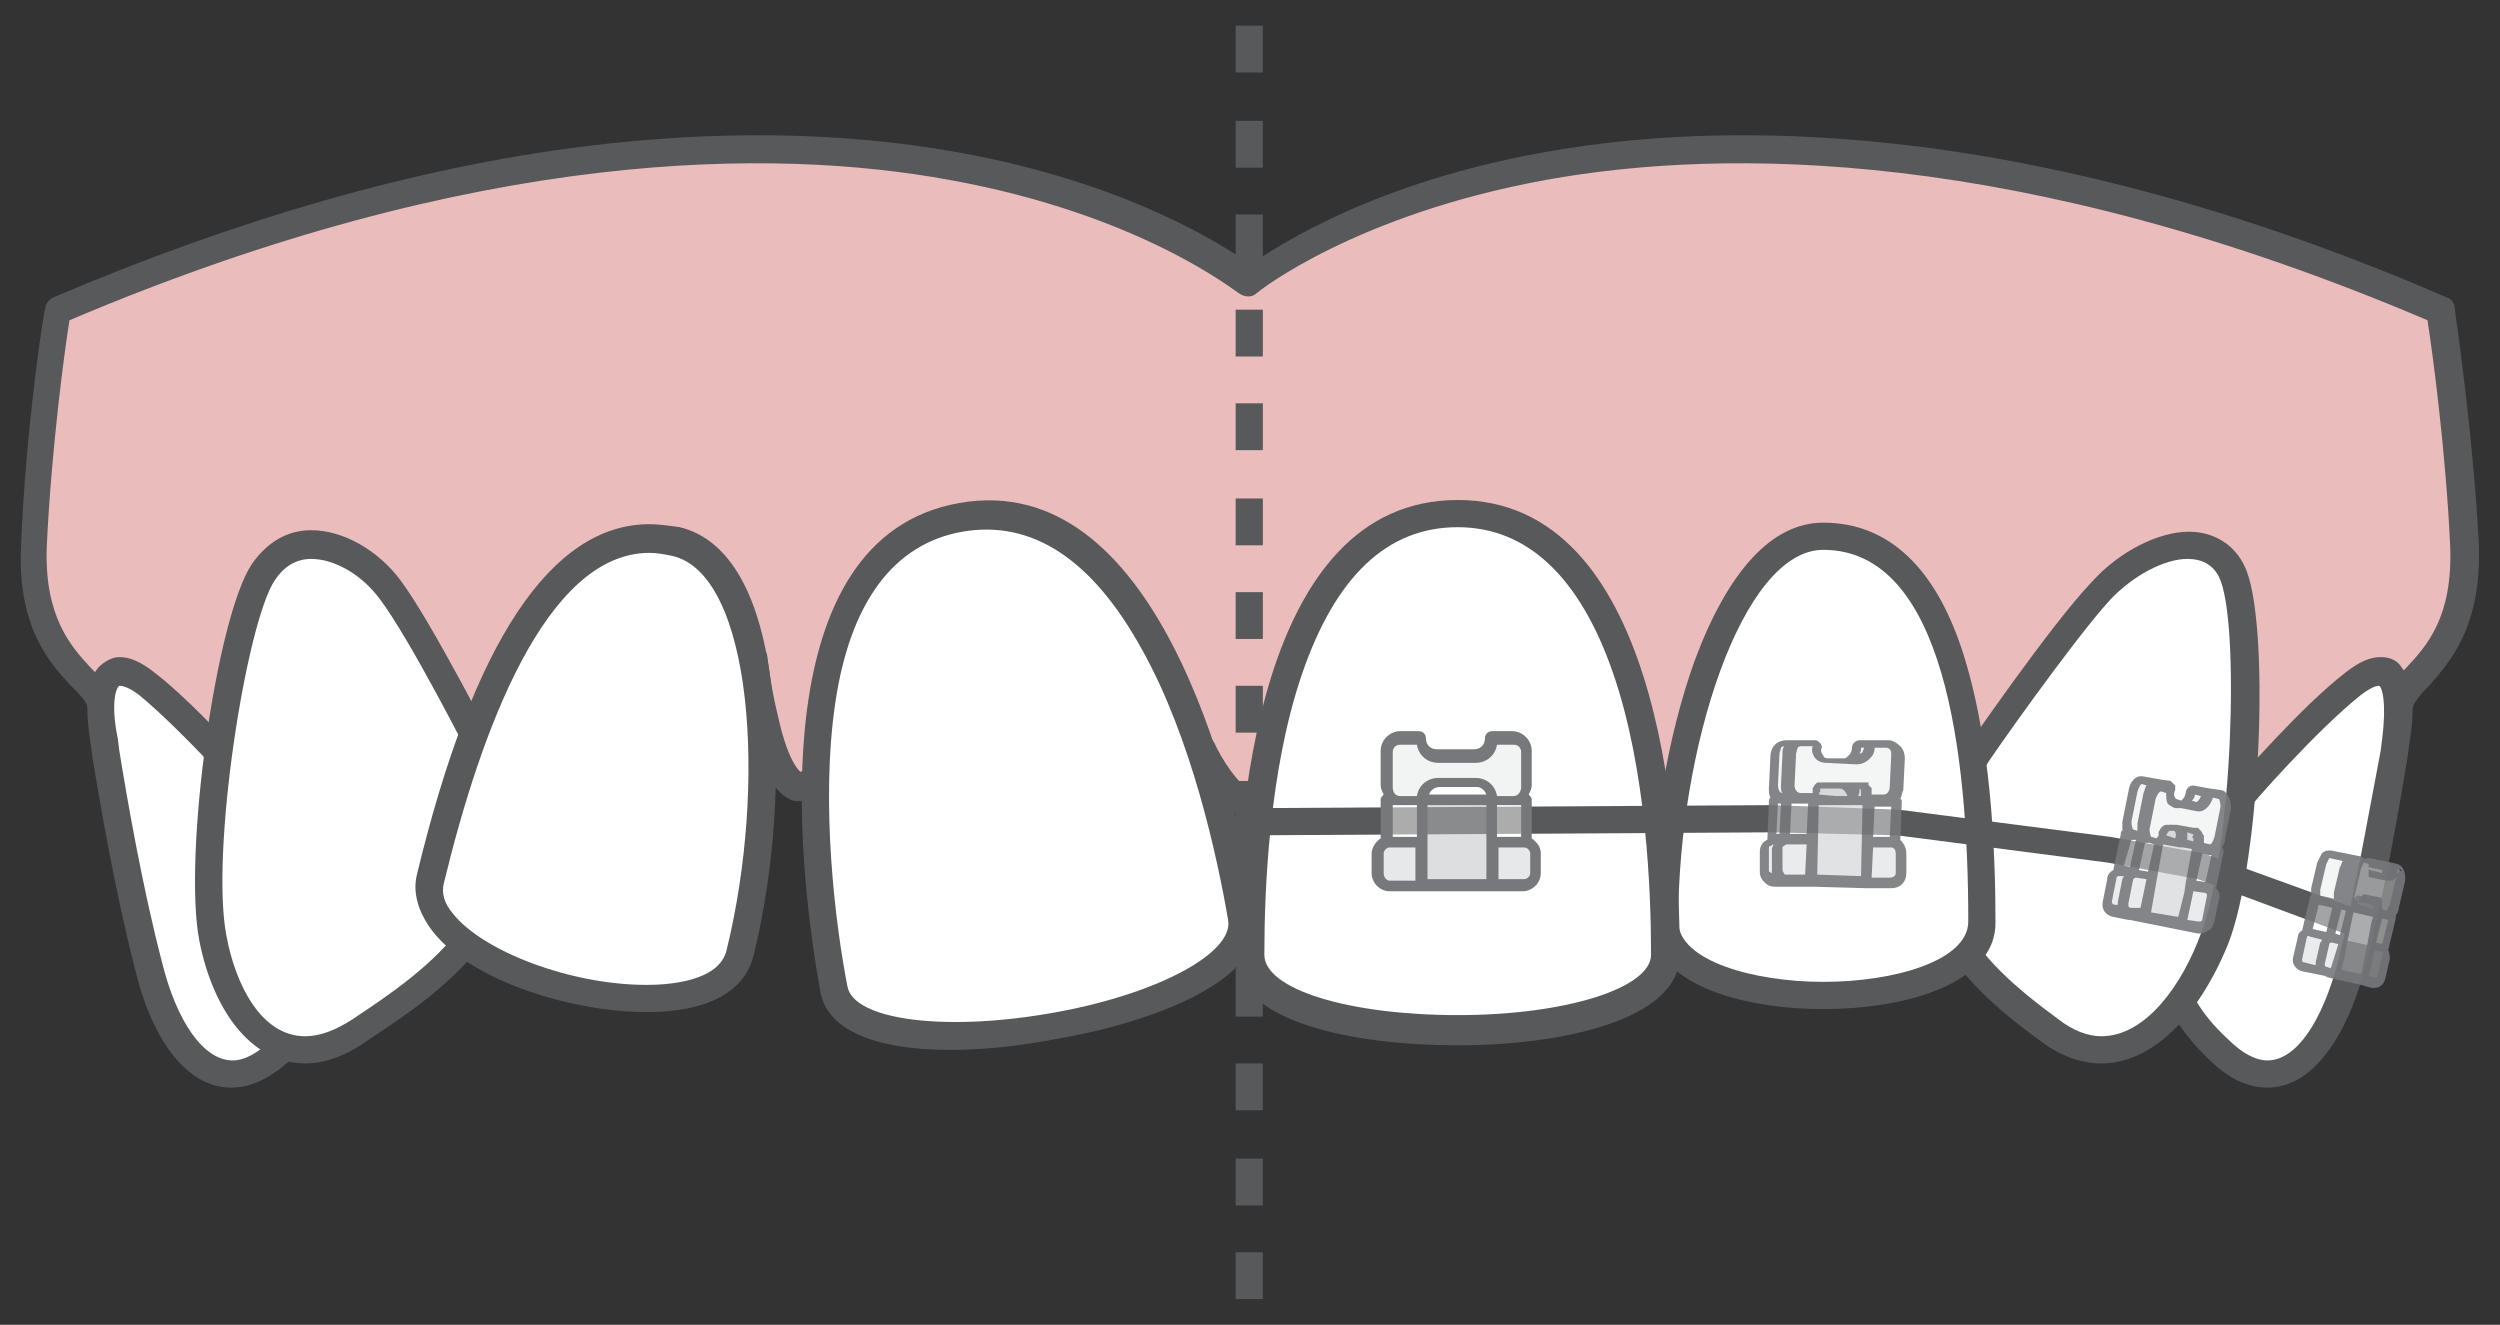 <?xml version="1.0" encoding="utf-8"?>
<!-- Generator: Adobe Illustrator 24.0.3, SVG Export Plug-In . SVG Version: 6.00 Build 0)  -->
<svg version="1.1" id="Layer_1" xmlns="http://www.w3.org/2000/svg" xmlns:xlink="http://www.w3.org/1999/xlink" x="0px" y="0px"
	 viewBox="0 0 165.5 87.7" style="enable-background:new 0 0 165.5 87.7;" xml:space="preserve">
<rect x="0" y="0" width="165.5" height="87.7" fill="#333333" stroke="none"/>
<style type="text/css">
	.st0{fill:#EBBCBC;}
	.st1{fill:#58595B;}
	.st2{fill:#FFFFFF;}
	.st3{opacity:0.5;}
	.st4{fill:#E6E7E8;}
	.st5{fill:#D0D2D3;}
	.st6{fill:#BBBDBF;}
	.st7{fill:#77787B;}
	.st8{opacity:0.9;}
	.st9{opacity:0.5;fill:#FFFFFF;enable-background:new    ;}
	.st10{fill:#999999;}
	.st11{fill:#A6A8AB;}
</style>
<g>
	<g>
		<g>
			<path class="st0" d="M163.1,36.1c-0.3-7.7-1.5-15.5-1.5-15.5c-53.4-22.9-78.9-1.9-78.9-1.9l0,0c0,0-25.5-21-78.9,1.9
				c0,0-1.2,7.8-1.5,15.5s4.2,8.6,4.4,10.8l12.7,14.6h24.1c0.3-1.1,0.6-1.9,0.6-2.2c0.2-0.8,5.7-15.8,5.7-15.8S51,54.7,54,51.3
				s18.6-5.5,19-4.9c0.5,0.5,6.4,3.1,6.4,3.1s1.4,3.3,3.3,3.7v8.2h66.1l9.9-14.6C158.9,44.6,163.4,43.7,163.1,36.1z"/>
		</g>
		<g>
			<path class="st1" d="M148.8,62.4H82.7c-0.5,0-0.9-0.4-0.9-0.9v-7.6c-1.5-0.8-2.6-2.8-3-3.6c-0.5-0.2-1.6-0.7-2.7-1.2
				c-2.3-1-3.1-1.5-3.4-1.7c-0.9,0-4.5,0.3-8.5,1.2c-4.9,1-8.4,2.3-9.4,3.5c-0.9,1-1.8,1-2.3,0.9c-1.2-0.4-2.1-2-2.8-5.1
				c0-0.2-0.1-0.4-0.1-0.6c-2,5.5-4.3,11.8-4.5,12.4c-0.1,0.2-0.3,0.9-0.6,2.1v0.1c-0.1,0.4-0.5,0.7-0.9,0.7H19.4
				c-0.3,0-0.5-0.1-0.7-0.3L6,47.4c-0.1-0.1-0.2-0.3-0.2-0.5c0-0.4-0.5-0.9-1.1-1.5c-1.4-1.5-3.6-3.9-3.3-9.4
				C1.7,28.4,2.9,20.5,3,20.4c0-0.3,0.3-0.6,0.5-0.7c12.2-5.2,24-8.6,35.1-10c8.8-1.1,17.2-1,24.9,0.4c11.1,2,17.4,6.1,19.3,7.4
				c1.9-1.3,8.2-5.4,19.3-7.4c7.7-1.4,16-1.5,24.9-0.4c11,1.4,22.8,4.7,35,10c0.3,0.1,0.5,0.4,0.5,0.7c0,0.1,1.2,8,1.6,15.6
				c0.2,5.5-1.9,7.8-3.3,9.4c-0.6,0.6-1,1.1-1.1,1.5c0,0.2-0.1,0.3-0.2,0.4l-9.9,14.6C149.4,62.2,149.1,62.4,148.8,62.4z M83.6,60.5
				h64.7l9.5-14c0.2-0.9,0.8-1.6,1.5-2.3c1.3-1.4,3.1-3.3,2.9-8.1c-0.3-6.4-1.2-13-1.5-14.9c-27-11.5-46.6-11.4-58.3-9.3
				c-12.7,2.3-19.1,7.4-19.2,7.5c-0.3,0.3-0.8,0.3-1.2,0c-0.1,0-6.4-5.2-19.2-7.5C51.3,9.8,31.7,9.7,4.6,21.2
				C4.3,23,3.4,29.7,3.1,36.1c-0.2,4.7,1.6,6.7,2.9,8.1c0.7,0.7,1.3,1.4,1.5,2.3l12.3,14.1h23c0.2-0.7,0.4-1.3,0.4-1.4
				c0.2-0.8,4.8-13.4,5.8-15.9c0.1-0.4,0.5-0.6,1-0.6c0.4,0.1,0.8,0.4,0.8,0.8c0,0,0.2,1.9,0.7,3.9c0.7,3.2,1.5,3.7,1.5,3.7
				s0.2-0.1,0.4-0.3c1.3-1.5,4.5-2.8,9.6-3.9c3.9-0.9,7.9-1.4,9.5-1.4c0.5,0,1,0,1.3,0.3c0.5,0.4,3.5,1.7,6.1,2.9
				c0.2,0.1,0.4,0.3,0.5,0.5c0.4,0.9,1.6,2.9,2.6,3.2c0.4,0.1,0.7,0.5,0.7,0.9L83.6,60.5L83.6,60.5z M158.7,46.8L158.7,46.8
				L158.7,46.8z M73.7,45.8L73.7,45.8L73.7,45.8z"/>
		</g>
	</g>
	<g>
		<g>
			<g>
				<g>
					<path class="st2" d="M148.3,52.8c0,0,4.5-5.2,7.5-7.5s3.3,0.8,2.8,3.8s-1.6,9.2-2.9,14.7s-4.5,9.8-8.8,5.7
						C142.5,65.4,141.3,59.8,148.3,52.8z"/>
				</g>
			</g>
			<g>
				<g>
					<path class="st1" d="M150.1,72c-1.3,0-2.6-0.6-3.9-1.9c-2.4-2.3-3.7-4.9-3.7-7.6c-0.1-3.3,1.7-6.8,5.2-10.4
						c0.4-0.4,4.6-5.3,7.6-7.6c0.9-0.7,1.6-1,2.3-1c0.6,0,1.1,0.2,1.4,0.7c0.9,1.1,0.8,3.3,0.5,5l-0.1,0.8c-0.5,3.1-1.5,8.9-2.8,14
						C155.2,69.1,152.9,72,150.1,72z M157.5,45.4c-0.1,0-0.4,0-1.2,0.6c-2.9,2.3-7.3,7.3-7.3,7.4l0,0c-3.2,3.2-4.7,6.3-4.7,9.1
						c0,2.2,1.1,4.4,3.2,6.3c0.9,0.9,1.8,1.4,2.6,1.4c1.9,0,3.6-2.5,4.7-6.6c1.2-5,2.2-10.8,2.8-13.9l0.1-0.8
						C158,46.5,157.7,45.5,157.5,45.4L157.5,45.4z"/>
				</g>
			</g>
		</g>
		<g>
			<g>
				<g>
					<path class="st2" d="M130.6,50.3c0,0,5.9-8.5,8.5-11.3s7-4.4,8.6-1.2s0.9,18.9-1.1,24.3c-2.1,5.4-6.3,9.6-10.8,6.1
						S124.6,59.7,130.6,50.3z"/>
				</g>
			</g>
			<g>
				<g>
					<path class="st1" d="M139.1,70.4c-1.3,0-2.7-0.5-3.9-1.4c-2.2-1.6-5.2-3.9-6.8-7c-1.8-3.6-1.3-7.7,1.5-12.1l0,0
						c0.2-0.3,5.9-8.6,8.6-11.4c1.8-2,4.4-3.3,6.4-3.3c1.6,0,3,0.8,3.7,2.3c1.7,3.5,1.1,19.4-1.1,25
						C145.5,67.4,142.4,70.4,139.1,70.4z M131.4,50.8c-5.2,8.1-0.7,12.6,4.9,16.7c0.9,0.7,1.9,1.1,2.8,1.1c3,0,5.4-3.5,6.6-6.8
						c2.1-5.5,2.6-20.8,1.2-23.6c-0.4-0.8-1.1-1.2-2.1-1.2c-1.5,0-3.6,1.1-5.1,2.7C137.3,42.3,131.6,50.4,131.4,50.8z"/>
				</g>
			</g>
		</g>
		<g>
			<g>
				<g>
					<path class="st2" d="M131.3,61c0,6.6-21.1,6.6-21.1,0c0-11.3,4.2-25.5,10.5-25.5C129.6,35.5,131.3,49.6,131.3,61z"/>
				</g>
			</g>
			<g>
				<g>
					<path class="st1" d="M120.7,66.8c-5.7,0-11.4-1.8-11.4-5.8c0-5.9,1.1-12.3,2.9-17.3c2.2-5.9,5.1-9.1,8.5-9.1
						c4.4,0,7.6,3.1,9.4,9.1c1.3,4.3,2,10.1,2,17.3C132.2,65,126.4,66.8,120.7,66.8z M120.7,36.4c-5.4,0-9.6,13.2-9.6,24.6
						c0,2.6,5,4,9.6,4c4.7,0,9.6-1.4,9.6-4C130.3,49.8,128.7,36.4,120.7,36.4z"/>
				</g>
			</g>
		</g>
		<g>
			<g>
				<g>
					<path class="st2" d="M17.1,52.8c0,0-4.5-5.2-7.5-7.5s-3.3,0.8-2.8,3.8s1.6,9.2,2.9,14.7c1.4,5.5,4.5,9.8,8.8,5.7
						C22.9,65.4,24.1,59.8,17.1,52.8z"/>
				</g>
			</g>
			<g>
				<g>
					<path class="st1" d="M15.3,72L15.3,72c-2.8,0-5.2-2.9-6.4-8c-1.3-5.1-2.3-10.9-2.8-14L6,49.2c-0.3-1.7-0.4-3.9,0.5-5
						c0.4-0.4,0.9-0.7,1.4-0.7c0.7,0,1.4,0.3,2.3,1c3,2.3,7.2,7.2,7.6,7.6c3.5,3.6,5.2,7.1,5.2,10.4c-0.1,2.7-1.3,5.3-3.7,7.6
						C17.9,71.4,16.6,72,15.3,72z M7.9,45.4L7.9,45.4c-0.2,0.1-0.6,1.1-0.1,3.5l0.1,0.8c0.5,3.1,1.5,8.9,2.8,13.9
						c1,4.1,2.8,6.6,4.7,6.6c0.8,0,1.7-0.5,2.6-1.4c2.1-2,3.1-4.1,3.2-6.3c0.1-2.8-1.5-5.9-4.7-9.1l0,0c0-0.1-4.5-5.1-7.3-7.4
						C8.4,45.4,8,45.4,7.9,45.4z"/>
				</g>
			</g>
		</g>
		<g>
			<g>
				<g>
					<g>
						<path class="st2" d="M32.2,50.3c0,0-4.3-8.5-6.4-11.3c-2.1-2.8-6.2-4.4-8.4-1.2S13,56.7,14.1,62.1s4.5,9.6,9.7,6.1
							C29,64.8,36.5,59.7,32.2,50.3z"/>
					</g>
				</g>
			</g>
			<g>
				<g>
					<g>
						<path class="st1" d="M20.2,70.4L20.2,70.4c-3.3,0-6-3.1-7-8.1c-1.1-5.6,1.1-21.5,3.5-25c1-1.4,2.3-2.2,3.9-2.2
							c2.1,0,4.4,1.3,5.9,3.3c2.1,2.8,6.3,11.1,6.5,11.4l0,0c4.7,10.3-3.7,15.8-8.7,19.1C22.9,69.9,21.5,70.4,20.2,70.4z M20.6,37
							c-1,0-1.8,0.5-2.4,1.4C16.3,41.2,13.9,56.5,15,62c0.6,3.2,2.3,6.6,5.2,6.6l0,0c1,0,2-0.4,3.1-1.1c4.8-3.2,12.1-8,8.1-16.8
							c-0.2-0.4-4.3-8.5-6.3-11.1C23.9,38,22.1,37,20.6,37z"/>
					</g>
				</g>
			</g>
		</g>
		<g>
			<g>
				<g>
					<path class="st2" d="M28.5,58.2C27,64.6,47.4,69.5,49,63.1c2.7-11,1.9-25.7-4.3-27.2C36.2,33.8,31.2,47.2,28.5,58.2z"/>
				</g>
			</g>
			<g>
				<g>
					<path class="st1" d="M42.8,67L42.8,67c-4.8,0-11.6-2-14.2-5.4c-0.9-1.2-1.3-2.5-1-3.7c3.7-15.4,8.9-23.2,15.4-23.2
						c0.6,0,1.3,0.1,2,0.2c3.3,0.8,5.4,4.5,6.1,10.8c0.6,5.3,0.2,11.8-1.2,17.5C49.3,65.7,46.8,67,42.8,67z M43,36.6
						c-6.9,0-11.2,11.9-13.6,21.8c-0.2,0.7,0,1.4,0.6,2.1c2,2.5,7.8,4.7,12.8,4.7l0,0c1.4,0,4.8-0.2,5.3-2.3
						c2.7-11,1.7-24.9-3.6-26.1C44,36.7,43.5,36.6,43,36.6z"/>
				</g>
			</g>
		</g>
		<g>
			<g>
				<g>
					<g>
						<path class="st2" d="M110.2,63.3c0,6.6-27.5,6.6-27.5,0c0-11.4,2.2-29.3,13.8-29.3C108,34,110.2,51.9,110.2,63.3z"/>
					</g>
				</g>
			</g>
			<g>
				<g>
					<g>
						<path class="st1" d="M96.5,69.2c-6.8,0-14.7-1.5-14.7-5.9c0-9.1,1.4-30.2,14.7-30.2c13.2,0,14.7,21.1,14.7,30.2
							C111.1,67.6,103.2,69.2,96.5,69.2z M96.5,34.9c-4.7,0-8.1,3.3-10.3,9.7C84,51,83.7,59,83.7,63.2c0,2.3,5.6,4,12.8,4
							c7.2,0,12.8-1.8,12.8-4c0-4.2-0.3-12.2-2.5-18.6C104.6,38.2,101.1,34.9,96.5,34.9z"/>
					</g>
				</g>
			</g>
		</g>
		<g>
			<g>
				<g>
					<g>
						<path class="st2" d="M82.3,60.7c1.1,6.5-25.9,11.3-27.1,4.8c-2-11.3-2.9-29.2,8.5-31.2C75,32.3,80.3,49.5,82.3,60.7z"/>
					</g>
				</g>
			</g>
			<g>
				<g>
					<g>
						<path class="st1" d="M54.3,65.6c-1.6-8.9-3.8-30,9.2-32.3s18.1,18.3,19.7,27.2c0.8,4.3-6.8,7.2-13.4,8.3
							C63.1,70.1,55,69.9,54.3,65.6z M55.3,46.5c-1,6.7,0,14.7,0.8,18.8c0.4,2.2,6.3,3,13.3,1.8c7.1-1.2,12.3-4,11.9-6.2
							c-0.7-4.1-2.4-12-5.7-17.9c-3.3-6-7.3-8.6-11.9-7.8C59.2,36,56.3,39.8,55.3,46.5z"/>
					</g>
				</g>
			</g>
		</g>
	</g>
	<g>
		<path class="st1" d="M145.9,56.5l-6.2-1.1l0,0l-14-1.8l0,0l-8.4-0.3l0,0l-34.6,0.2v1.8l34.6-0.2l8.3,0.2l13.9,1.8l6,1.1l10.5,3.9
			c0.1-0.6,0.3-1.2,0.4-1.8L145.9,56.5z"/>
		<g>
			<g class="st3">
				<path class="st4" d="M94.2,49L94.2,49c0,0.6,0.5,1.1,1.1,1.1h2.5c0.6,0,1.1-0.5,1.1-1.1l0,0c0-0.1,0.1-0.2,0.2-0.2h1.3
					c0.5,0,0.9,0.4,0.9,0.9V52c0,0.5-0.4,0.9-0.9,0.9h-1.3c-0.1,0-0.2-0.1-0.2-0.2l0,0c0-0.6-0.5-1.1-1.1-1.1h-2.5
					c-0.6,0-1.1,0.5-1.1,1.1l0,0c0,0.1-0.1,0.2-0.2,0.2h-1.3c-0.5,0-0.9-0.4-0.9-0.9v-2.3c0-0.5,0.4-0.9,0.9-0.9H94
					C94.1,48.9,94.2,48.9,94.2,49z"/>
				<path class="st5" d="M92.1,55.7c-0.4,0-0.8,0.4-0.8,0.8v1.3c0,0.4,0.4,0.8,0.8,0.8h2.1v-2.9C94.2,55.7,92.1,55.7,92.1,55.7z"/>
				<path class="st5" d="M100.9,55.7h-2.1v2.9h2.1c0.4,0,0.8-0.4,0.8-0.8v-1.3C101.7,56.1,101.3,55.7,100.9,55.7z"/>
				<rect x="91.9" y="53" class="st2" width="9.2" height="2.8"/>
				<polygon class="st6" points="94.2,52.9 98.8,52.9 98.8,57.7 98.8,58.6 98.8,58.6 94.2,58.6 94.2,58.6 				"/>
			</g>
			<path class="st7" d="M101.4,55.5v-2.6c0-0.1-0.1-0.2-0.2-0.3c0.1-0.2,0.2-0.4,0.2-0.6v-2.3c0-0.7-0.6-1.3-1.3-1.3h-1.3
				c-0.3,0-0.5,0.2-0.5,0.5c0,0.4-0.3,0.7-0.7,0.7h-2.5c-0.4,0-0.7-0.3-0.7-0.7c0-0.3-0.2-0.5-0.5-0.5h-1.2c-0.7,0-1.3,0.6-1.3,1.3
				V52c0,0.2,0.1,0.4,0.2,0.6c-0.1,0.1-0.2,0.2-0.2,0.3v2.6c-0.3,0.2-0.6,0.6-0.6,1v1.3c0,0.6,0.5,1.2,1.2,1.2h2.1h4.6h2.1
				c0.6,0,1.2-0.5,1.2-1.2v-1.3C102,56.1,101.8,55.8,101.4,55.5z M92.2,53.3h0.5h1.1v2.1h-1.6V53.3z M99.1,53.3h1.1h0.5v2.1h-1.6
				V53.3z M92.2,49.8c0-0.3,0.2-0.5,0.5-0.5h1.1c0.1,0.7,0.7,1.2,1.4,1.2h2.5c0.7,0,1.3-0.5,1.4-1.2h1.1c0.3,0,0.5,0.2,0.5,0.5v2.3
				c0,0.3-0.2,0.6-0.5,0.6h-1.1c-0.1-0.7-0.7-1.2-1.4-1.2h-2.5c-0.7,0-1.3,0.5-1.4,1.2h-1.1c-0.3,0-0.5-0.2-0.5-0.6V49.8z
				 M98.4,52.6h-3.8c0.1-0.3,0.4-0.5,0.7-0.5h2.5C98,52.1,98.3,52.3,98.4,52.6z M91.6,57.8v-1.3c0-0.2,0.2-0.4,0.4-0.4h1.7v2.2H92
				C91.8,58.3,91.6,58.1,91.6,57.8z M94.5,55.7v-2.4h3.9v2.4v2.5h-3.9V55.7z M101.3,57.8c0,0.2-0.2,0.4-0.4,0.4h-1.7v-2.1h1.7
				c0.2,0,0.4,0.2,0.4,0.4V57.8z"/>
		</g>
		<g class="st8">
			<g>
				<polygon class="st9" points="119.2,52.9 117.3,52.8 117.3,55.5 118.2,55.5 125.4,55.7 125.5,53.1 				"/>
				<g class="st3">
					<path class="st10" d="M122.4,52c-0.1-0.1-0.3-0.2-0.4-0.2h-1.1c-0.5,0-0.8,0.4-0.9,1l0,0c0,0.1-0.1,0.1-0.1,0.1l2.8,0.1v-0.1
						l0,0l0,0C122.8,52.5,122.7,52.2,122.4,52z"/>
					<path class="st4" d="M124.9,49.2H124l0,0h-1c-0.1,0-0.1,0.1-0.1,0.1l0,0c0,0.5-0.4,1-0.9,1h-1.1c-0.5,0-0.8-0.5-0.8-1
						c0-0.1-0.1-0.1-0.1-0.2h-0.9l0,0h-1c-0.4,0-0.7,0.4-0.7,0.8l-0.1,2.1c0,0.5,0.3,0.9,0.7,0.9h1l0,0h0.9c0.1,0,0.1-0.1,0.1-0.1
						l0,0c0-0.5,0.4-1,0.9-1h1.1c0.5,0,0.8,0.5,0.8,1l0,0c0,0.1,0.1,0.1,0.1,0.2h0.9l0,0h1c0.4,0,0.7-0.4,0.7-0.8l0.1-2.1
						C125.6,49.6,125.3,49.2,124.9,49.2z"/>
					<path class="st5" d="M119.1,55.5L119.1,55.5h-1.6c-0.4,0-0.7,0.3-0.7,0.7v1.3c0,0.4,0.3,0.7,0.7,0.7h0.9l0,0h1.6l0.1-2.7H119.1
						z"/>
					<path class="st11" d="M123.7,52.9L123.7,52.9c0-0.5-0.3-1-0.8-1l-2-0.1c-0.5,0-0.8,0.4-0.9,1v0.1H123.7L123.7,52.9L123.7,52.9
						L123.7,52.9z"/>
					<path class="st5" d="M125.2,55.7h-1.6l-0.1,2.7h1.6c0.4,0,0.7-0.3,0.7-0.7v-1.3C125.9,56,125.6,55.7,125.2,55.7z"/>
					<polygon class="st6" points="123.7,53 120.1,52.9 119.9,57.4 119.9,58.3 119.9,58.3 123.5,58.4 123.5,58.4 					"/>
				</g>
			</g>
			<path class="st7" d="M125.8,55.6l0.1-2.5c0-0.1,0-0.2-0.1-0.2l0,0c0.1-0.2,0.1-0.4,0.2-0.6l0.1-2.1c0-0.3-0.1-0.6-0.3-0.8
				S125.3,49,125,49h-0.9l0,0h-1l0,0c-0.2,0-0.5,0.2-0.5,0.5c0,0.2-0.1,0.4-0.2,0.5c-0.1,0.1-0.2,0.2-0.3,0.2l0,0H121
				c-0.2,0-0.3-0.1-0.3-0.2c-0.1-0.1-0.2-0.3-0.1-0.5c0-0.1,0-0.2-0.1-0.3s-0.2-0.2-0.3-0.2h-0.9l0,0h-1c-0.3,0-0.6,0.1-0.8,0.3
				s-0.3,0.5-0.3,0.8l-0.1,2.1c0,0.2,0,0.4,0.1,0.6c-0.1,0.1-0.1,0.2-0.1,0.3l-0.1,2.5c-0.1,0-0.1,0.1-0.2,0.1
				c-0.2,0.2-0.3,0.4-0.3,0.7v1.3c0,0.3,0.1,0.5,0.3,0.7s0.4,0.3,0.7,0.3h0.9l0,0h1.6l0,0l3.6,0.1h1.6l0,0c0.6,0,1-0.4,1-1v-1.3
				C126.2,56.1,126,55.8,125.8,55.6z M118.8,57.9h-0.5c-0.1,0-0.2,0-0.2-0.1c-0.1-0.1-0.1-0.2-0.1-0.3v-1.3c0-0.1,0-0.2,0.1-0.2
				c0.1-0.1,0.2-0.1,0.2-0.1l0,0h0.7h0.6l-0.1,2L118.8,57.9z M118.5,55.2l0.1-2h1.1l-0.1,2h-0.9H118.5z M117.9,53.2l-0.1,2h-0.2
				l0.1-2H117.9z M120.4,52.6C120.5,52.6,120.5,52.5,120.4,52.6C120.5,52.5,120.5,52.5,120.4,52.6c0-0.1,0.1-0.2,0.1-0.2l0,0
				c0,0,0,0,0-0.1l0,0c0,0,0,0,0-0.1l0,0l0,0l0,0l0,0l0,0c0,0,0,0,0.1,0l0,0c0,0,0,0,0.1,0l0,0h1.1c0.2,0,0.4,0.2,0.5,0.5h-0.7
				L120.4,52.6z M123.1,52.2C123.1,52.3,123.1,52.3,123.1,52.2C123.1,52.3,123.1,52.3,123.1,52.2c0.1,0.1,0.1,0.1,0.1,0.1l0,0
				c0,0,0,0,0,0.1l0,0c0,0,0,0,0,0.1l0,0v0.1l0,0v0.1H123C123.1,52.5,123.1,52.4,123.1,52.2C123,52.2,123,52.2,123.1,52.2
				C123,52.2,123,52.2,123.1,52.2z M125.1,55.4H124l0.1-2h1.1L125.1,55.4z M123.4,49.5c0,0.1-0.1,0.2-0.1,0.3c0,0-0.1,0.1-0.2,0.1
				c0.1-0.1,0.1-0.3,0.1-0.4L123.4,49.5z M120.1,50.1c0.2,0.3,0.5,0.4,0.8,0.4l2,0.1c0.3,0,0.6-0.1,0.9-0.4c0.2-0.2,0.3-0.4,0.3-0.7
				h0.8c0.1,0,0.2,0.1,0.2,0.1c0.1,0.1,0.1,0.2,0.1,0.4l-0.1,2.1c0,0.3-0.2,0.5-0.4,0.5l0,0h-0.8l0,0c0,0,0,0,0-0.1v-0.1l0,0v-0.1
				l0,0v-0.1l0,0c0,0,0-0.1-0.1-0.1l0,0c0,0,0-0.1-0.1-0.1l0,0c0,0,0,0,0-0.1l0,0c0,0,0,0,0-0.1l0,0c0,0,0,0-0.1,0l0,0
				c0,0,0,0-0.1,0l0,0c0,0,0,0-0.1,0l0,0c0,0,0,0-0.1,0l0,0c0,0,0,0-0.1,0l0,0c0,0,0,0-0.1,0l0,0H123h-0.9l0,0l0,0H121l0,0h-0.1l0,0
				c0,0,0,0-0.1,0l0,0c0,0,0,0-0.1,0l0,0c0,0,0,0-0.1,0l0,0c0,0,0,0-0.1,0l0,0c0,0,0,0-0.1,0l0,0c0,0,0,0-0.1,0l0,0c0,0,0,0-0.1,0.1
				l0,0c0,0,0,0-0.1,0.1l0,0c0,0.1-0.1,0.1-0.1,0.2l0,0v0.1l0,0c0,0,0,0,0,0.1l0,0c0,0,0,0,0,0.1l0,0l0,0h-0.2h-0.4l0,0h-0.2
				c-0.2,0-0.4-0.2-0.4-0.5l0.1-2.1c0-0.1,0.1-0.3,0.1-0.4c0,0,0.1-0.1,0.2-0.1h0.8C119.9,49.7,120,49.9,120.1,50.1z M117.8,49.9
				c0-0.1,0.1-0.3,0.1-0.4c0,0,0.1-0.1,0.2-0.1c-0.1,0.2-0.1,0.3-0.1,0.5l-0.1,2.1c0,0.2,0,0.4,0.1,0.5c-0.2,0-0.3-0.3-0.3-0.5
				L117.8,49.9z M117.1,57.5v-1.3c0-0.1,0-0.2,0.1-0.2s0.1-0.1,0.2-0.1c0,0.1-0.1,0.2-0.1,0.3v1.3c0,0.1,0,0.2,0,0.3
				c-0.1,0-0.1-0.1-0.2-0.1C117.1,57.7,117.1,57.6,117.1,57.5z M120.4,53.3h1.4h1.5l-0.1,4.7l-2.9-0.1L120.4,53.3z M125.5,57.8
				c0,0.2-0.2,0.3-0.4,0.3h-1.2l0.1-2h1.2l0,0c0.2,0,0.3,0.2,0.3,0.4L125.5,57.8z"/>
		</g>
		<g class="st8">
			<polygon class="st9" points="145.4,56.1 145.4,56.1 141.7,55.4 141.7,55.4 140.7,55.2 140.2,57.6 141.3,57.8 145,58.6 145,58.6 
				146.2,58.8 146.7,56.3 			"/>
			<g class="st3">
				<polygon class="st6" points="145.4,56.1 143,55.6 142.2,59.8 142,60.7 142,60.7 144.5,61.1 144.5,61.1 				"/>
				<path class="st4" d="M146.9,52.6l-0.7-0.1c0,0-0.1,0-0.1,0.1l0,0c0,0,0,0,0,0.1c-0.1-0.1-0.2-0.2-0.3-0.2l-0.7-0.1
					c0,0-0.1,0-0.1,0.1l0,0c-0.1,0.5-0.4,0.9-0.7,0.8l-0.3-0.1c-0.3-0.1-0.5-0.5-0.4-1c0-0.1,0-0.1-0.1-0.2l-0.7-0.1
					c-0.1,0-0.2,0-0.3,0.1l0,0c0-0.1,0-0.1-0.1-0.2l-0.7-0.1c-0.3-0.1-0.6,0.3-0.6,0.7l-0.4,2c-0.1,0.4,0.1,0.9,0.3,0.9l0.7,0.1
					c0,0,0.1,0,0.1-0.1l0,0c0,0,0,0,0-0.1c0.1,0.1,0.2,0.2,0.3,0.2l0.7,0.1c0,0,0.1,0,0.1-0.1l0,0c0.1-0.5,0.4-0.9,0.7-0.8l0.3,0.1
					c0.3,0.1,0.5,0.5,0.4,1l0,0c0,0.1,0,0.1,0.1,0.2l0.7,0.1c0.1,0,0.2,0,0.3-0.1l0,0l0,0c0,0.1,0,0.1,0.1,0.2l0.7,0.1
					c0.3,0.1,0.6-0.3,0.6-0.7l0.4-2C147.3,53,147.2,52.6,146.9,52.6z"/>
				<path class="st5" d="M141.5,57.9L141.5,57.9L141.5,57.9l-1.1-0.2c-0.3-0.1-0.6,0.1-0.7,0.4l-0.3,1.5c-0.1,0.3,0.1,0.6,0.4,0.7
					l1,0.2l0,0c0,0,0,0,0.1,0l1,0.2l0.5-2.6L141.5,57.9z"/>
				<path class="st11" d="M145.1,54.9l-1.3-0.3c-0.3-0.1-0.6,0.3-0.7,0.8v0.1l2.5,0.5v-0.1l0,0C145.6,55.4,145.4,54.9,145.1,54.9z"
					/>
				<path class="st5" d="M146,58.7l-1-0.2l-0.5,2.6l1,0.2c0.3,0.1,0.6-0.1,0.7-0.4l0.3-1.5C146.5,59.1,146.3,58.8,146,58.7z"/>
			</g>
			<path class="st7" d="M147,52.3l-0.7-0.1l0,0l-1.1-0.2c-0.2,0-0.4,0.1-0.5,0.4l0,0c0,0.2-0.1,0.4-0.2,0.5
				c-0.1,0.1-0.1,0.1-0.1,0.1l-0.3-0.1c0,0-0.1,0-0.1-0.1c-0.1-0.1-0.1-0.3,0-0.5c0-0.1,0-0.2,0-0.3c-0.1-0.1-0.2-0.2-0.3-0.3
				l-0.7-0.1l0,0l-1.1-0.2c-0.5-0.1-0.9,0.3-1,1l-0.4,2c0,0.2,0,0.4,0,0.6l0,0c-0.1,0-0.1,0.1-0.1,0.2l-0.5,2.4
				c-0.2,0.1-0.4,0.3-0.4,0.6l-0.3,1.5c-0.1,0.5,0.2,0.9,0.7,1l1,0.2c0,0,0,0,0.1,0l0,0l0,0l1,0.2l0,0l2.5,0.5l0,0l1,0.2
				c0.1,0,0.1,0,0.2,0c0.2,0,0.3-0.1,0.5-0.2c0.2-0.1,0.3-0.3,0.4-0.6l0.3-1.5c0.1-0.3,0-0.5-0.2-0.7l0.5-2.4c0-0.1,0-0.2-0.1-0.3
				c0.1-0.2,0.2-0.3,0.2-0.6l0.4-2C147.7,52.9,147.4,52.3,147,52.3z M145.3,52.6l0.4,0.1c-0.1,0.3-0.3,0.4-0.3,0.4l-0.3-0.1
				C145.2,52.9,145.3,52.8,145.3,52.6z M144,53.5h0.2c0,0,0,0,0.1,0h0.1l1,0.2c0.5,0.1,0.9-0.3,1.1-0.9l0.4,0.1c0,0,0.1,0.2,0.1,0.5
				l-0.4,2c-0.1,0.3-0.2,0.5-0.3,0.5l-0.4-0.1l0,0v-0.1l0,0v-0.1c0,0,0,0,0-0.1c0,0,0,0,0-0.1s0-0.1-0.1-0.2c0-0.1-0.1-0.2-0.2-0.3
				l0,0c0,0,0,0-0.1-0.1l0,0c0,0,0,0-0.1,0l0,0l0,0c0,0,0,0-0.1,0l0,0h-0.1l0,0l-1.1-0.2h-0.3l0,0h-0.1l0,0c0,0,0,0-0.1,0
				c0,0,0,0-0.1,0l0,0h-0.1l0,0c-0.1,0-0.3,0.1-0.4,0.3c0,0.1-0.1,0.1-0.1,0.2c0,0,0,0,0,0.1c0,0,0,0,0,0.1c0,0,0,0.1-0.1,0.1l0,0
				v0.1l0,0l-0.4-0.1c0,0-0.1-0.2-0.1-0.5l0.4-2c0.1-0.3,0.2-0.4,0.3-0.5h0.1l0.3,0.1c0,0.2,0,0.5,0.1,0.7
				C143.5,53.2,143.7,53.4,144,53.5z M144.2,60.7l-1.8-0.3l0.4-2.3l0.4-2.2l1.1,0.2c0,0,0,0,0.1,0c0,0,0,0,0.1,0l0,0l0.6,0.1
				l-0.4,2.2l0,0l-0.1,0.7L144.2,60.7z M141.1,60.1c-0.1,0-0.1,0-0.2-0.1c0-0.1,0-0.1,0-0.2l0.3-1.5c0-0.1,0.1-0.2,0.2-0.2l0,0
				l0.7,0.1l-0.4,1.9H141.1z M141.1,55.6L141.1,55.6h0.1h0.2l-0.4,1.8l-0.4-0.1L141.1,55.6L141.1,55.6z M143.4,55.3
				c0.1-0.2,0.2-0.3,0.2-0.3l0,0l0,0l0,0h0.2c0,0,0,0,0.1,0s0.2,0.2,0.1,0.5L143.4,55.3L143.4,55.3L143.4,55.3z M145.2,55.5
				L145.2,55.5c0,0.1,0,0.2,0,0.2l-0.4-0.1c0-0.2,0-0.3,0-0.5l0.3,0.1c0,0,0.1,0,0.1,0.1l0,0C145.1,55.4,145.1,55.4,145.2,55.5z
				 M142.2,55.8h0.1l0.3,0.1l-0.4,1.8l-0.6-0.1l0.4-1.8H142.2L142.2,55.8z M146,58.4l-0.6-0.1l0.4-1.8l0.4,0.1l0,0h0.2L146,58.4z
				 M141.1,54.4l0.4-2c0.1-0.3,0.2-0.5,0.3-0.5l0.3,0.1c-0.1,0.1-0.1,0.3-0.2,0.5l-0.4,2c0,0.2,0,0.4,0,0.5l-0.3-0.1
				C141.2,54.9,141.1,54.7,141.1,54.4z M139.8,59.7l0.3-1.5c0-0.1,0-0.1,0.1-0.2c0.1,0,0.1,0,0.2,0h0.2c0,0.1-0.1,0.1-0.1,0.2
				l-0.3,1.5c0,0.1,0,0.2,0,0.2H140C139.9,59.9,139.8,59.8,139.8,59.7z M146.1,59.3l-0.3,1.5c0,0.1,0,0.1-0.1,0.2
				c-0.1,0-0.1,0-0.2,0l-0.7-0.1l0.3-1.4l0.1-0.5l0.7,0.1c0.1,0,0.1,0,0.2,0.1V59.3z"/>
		</g>
		<g class="st8">
			<polygon class="st9" points="157.7,60.5 157.7,60.5 153.2,59.6 152.7,61.7 156.9,62.6 156.9,62.6 157.9,62.8 158.3,60.7 			"/>
			<g class="st3">
				<path class="st4" d="M158.7,57.5l-0.5-0.1h0.1l-1.5-0.3l-1.9-0.4l-0.5-0.1c-0.2,0-0.4,0.2-0.5,0.6l-0.4,1.7
					c-0.1,0.4,0,0.7,0.2,0.8l0.5,0.1l3.4,0.8l0.5,0.1c0.2,0,0.4-0.2,0.5-0.6l0.4-1.7C159,57.9,158.9,57.5,158.7,57.5z"/>
				<polygon class="st6" points="157.4,60.5 155.6,60.1 154.8,63.7 154.6,64.4 154.6,64.4 156.5,64.8 156.5,64.8 				"/>
				<path class="st5" d="M155.1,62.2l-0.7-0.2l0,0l-1.5-0.3c-0.2-0.1-0.5,0.1-0.5,0.3l-0.3,1.3c-0.1,0.2,0.1,0.5,0.3,0.5l1.6,0.4
					l0,0l0.5,0.1L155.1,62.2z"/>
				<path class="st5" d="M157.7,62.8l-0.7-0.2l-0.5,2.2l0.7,0.2c0.2,0.1,0.5-0.1,0.5-0.3l0.3-1.3C158.1,63.1,157.9,62.8,157.7,62.8z
					"/>
				<path class="st11" d="M157.2,59.5l-1-0.2c-0.2-0.1-0.5,0.3-0.6,0.7v0.1l1.8,0.4v-0.1C157.5,59.9,157.4,59.5,157.2,59.5z"/>
			</g>
			<g>
				<path class="st7" d="M158.7,57.2l-0.4-0.1l0,0l-1.5-0.3c-0.1,0-0.2,0-0.3,0.1c0-0.1-0.1-0.1-0.2-0.2l-0.5-0.1l-1.5-0.3
					c-0.2,0-0.4,0-0.6,0.2c-0.1,0.2-0.2,0.4-0.3,0.6l-0.4,1.7c0,0.2,0,0.4,0,0.5l0,0c-0.1,0-0.1,0.1-0.1,0.2l-0.5,2.1
					c-0.2,0.1-0.3,0.3-0.3,0.5l-0.3,1.3c-0.1,0.4,0.2,0.8,0.6,0.9l1.5,0.3l0,0l0.2,0.1l0,0l0,0l0.4,0.1l0,0l1.8,0.4l0,0l0.7,0.2
					c0.1,0,0.1,0,0.2,0c0.3,0,0.6-0.2,0.7-0.6l0.3-1.3c0-0.2,0-0.4-0.1-0.6l0,0l0.5-2.1c0-0.1,0-0.2,0-0.2c0.1-0.1,0.2-0.3,0.2-0.5
					l0.4-1.7C159.3,57.8,159.1,57.3,158.7,57.2z M156.8,57.4l0.9,0.2l0,0l0,0c0,0,0,0,0,0.1l0,0c0,0,0,0,0,0.1l0,0l0,0l0,0l0,0l0,0
					l0,0l0,0l0,0l-0.8-0.2C156.8,57.6,156.8,57.5,156.8,57.4z M153.6,58.9l0.4-1.7c0.1-0.2,0.2-0.4,0.2-0.4l0.9,0.2
					c-0.1,0.1-0.1,0.3-0.2,0.4l-0.4,1.7c0,0.2,0,0.3,0,0.4l-0.4-0.1l0,0l-0.5-0.1C153.6,59.3,153.6,59.2,153.6,58.9z M156,59.8
					L156,59.8C156,59.7,156,59.7,156,59.8c0-0.1,0.1-0.1,0.1-0.1l0,0l0,0l0,0l0,0l0,0l0,0l0,0l0,0l1,0.2l0,0l0,0l0,0l0,0l0,0l0,0
					c0,0,0,0,0,0.1l0,0c0,0,0,0,0,0.1l0,0c0,0,0,0,0,0.1l0,0l0,0L156,59.8C155.9,59.9,155.9,59.8,156,59.8L156,59.8z M154.3,64.1
					L154,64c-0.1,0-0.1-0.1-0.1-0.2l0.3-1.3c0-0.1,0.1-0.1,0.2-0.1l0,0l0.4,0.1L154.3,64.1L154.3,64.1L154.3,64.1z M153.5,59.9
					L153.5,59.9L154,60l0.4,0.1l-0.4,1.6l-0.9-0.2L153.5,59.9L153.5,59.9z M155,60.2L155,60.2l0.3,0.1l-0.4,1.6l-0.3-0.1l0,0l0,0
					L155,60.2L155,60.2z M157.7,60.8l0.4,0.1l-0.4,1.6l-0.4-0.1L157.7,60.8L157.7,60.8z M152.4,63.5l0.3-1.4c0-0.1,0.1-0.2,0.2-0.1
					l0.8,0.2c0,0.1,0,0.1-0.1,0.2l-0.3,1.3c0,0.1,0,0.1,0,0.2l-0.8-0.2C152.4,63.7,152.4,63.6,152.4,63.5z M155.2,63.4l0.2-1.1
					l0.4-1.9l1.3,0.3L157,61l-0.3,1.6l-0.4,1.9l-1.3-0.3L155.2,63.4z M157.7,63.3l-0.3,1.3c0,0,0,0.1-0.1,0.1h-0.1l-0.4-0.1l0.4-1.7
					l0.4,0.1h0.1l0,0c0,0,0.1,0,0.1,0.1C157.7,63.2,157.7,63.2,157.7,63.3z M158.6,58.2l-0.4,1.7c-0.1,0.2-0.2,0.4-0.2,0.4l-0.3-0.1
					l0,0v-0.1l0,0V60l0,0v-0.1c0,0,0,0,0-0.1l0,0c0,0,0,0,0-0.1s-0.1-0.2-0.1-0.3l0,0l0,0l0,0l0,0l0,0l0,0l0,0l0,0c0,0,0,0-0.1,0
					l0,0l-1-0.2c0,0,0,0-0.1,0l0,0l0,0l0,0l0,0l0,0l0,0l0,0l0,0l0,0l0,0l0,0l0,0l0,0l0,0l0,0c0,0,0,0,0,0.1l0,0
					c-0.1,0.1-0.1,0.1-0.2,0.2l0,0c0,0,0,0,0,0.1l0,0c0,0,0,0,0,0.1l0,0l0,0l-0.3-0.1c0,0-0.1-0.2,0-0.4l0.4-1.7
					c0.1-0.2,0.2-0.4,0.2-0.4l0.3,0.1c0,0.2,0,0.4,0,0.6v0.1l0,0l0,0c0,0,0,0,0,0.1l0,0l0,0l0,0c0,0,0,0,0.1,0.1l0,0l0,0l0,0l0,0
					l0,0l0,0c0,0,0,0,0.1,0l1,0.2h0.1l0,0l0,0l0,0l0,0l0,0c0,0,0,0,0.1,0l0,0c0,0,0,0,0.1,0l0,0c0,0,0,0,0.1,0l0,0
					c0.1-0.1,0.2-0.2,0.3-0.3l0,0c0,0,0,0,0-0.1l0,0c0,0,0,0,0-0.1l0,0c0,0,0,0,0-0.1l0,0c0,0,0,0,0-0.1l0,0c0,0,0,0,0-0.1l0,0
					l0.3,0.1C158.6,57.8,158.7,58,158.6,58.2z"/>
			</g>
		</g>
	</g>
	<path class="st1" d="M83.6,86h-1.8v-3.1h1.8V86z M83.6,79.8h-1.8v-3.1h1.8V79.8z M83.6,73.5h-1.8v-3.1h1.8V73.5z M83.6,67.3h-1.8
		v-3.2h1.8V67.3z M83.6,61h-1.8v-3.1h1.8V61z M83.6,54.8h-1.8v-3.1h1.8V54.8z M83.6,48.5h-1.8v-3.1h1.8V48.5z M83.6,42.3h-1.8v-3.1
		h1.8V42.3z M83.6,36.1h-1.8V33h1.8V36.1z M83.6,29.8h-1.8v-3.1h1.8V29.8z M83.6,23.6h-1.8v-3.1h1.8V23.6z M83.6,18.5h-1.8v-4.3h1.8
		V18.5z M83.6,11.1h-1.8V8h1.8V11.1z M83.6,4.8h-1.8V1.7h1.8V4.8z"/>
</g>
</svg>
